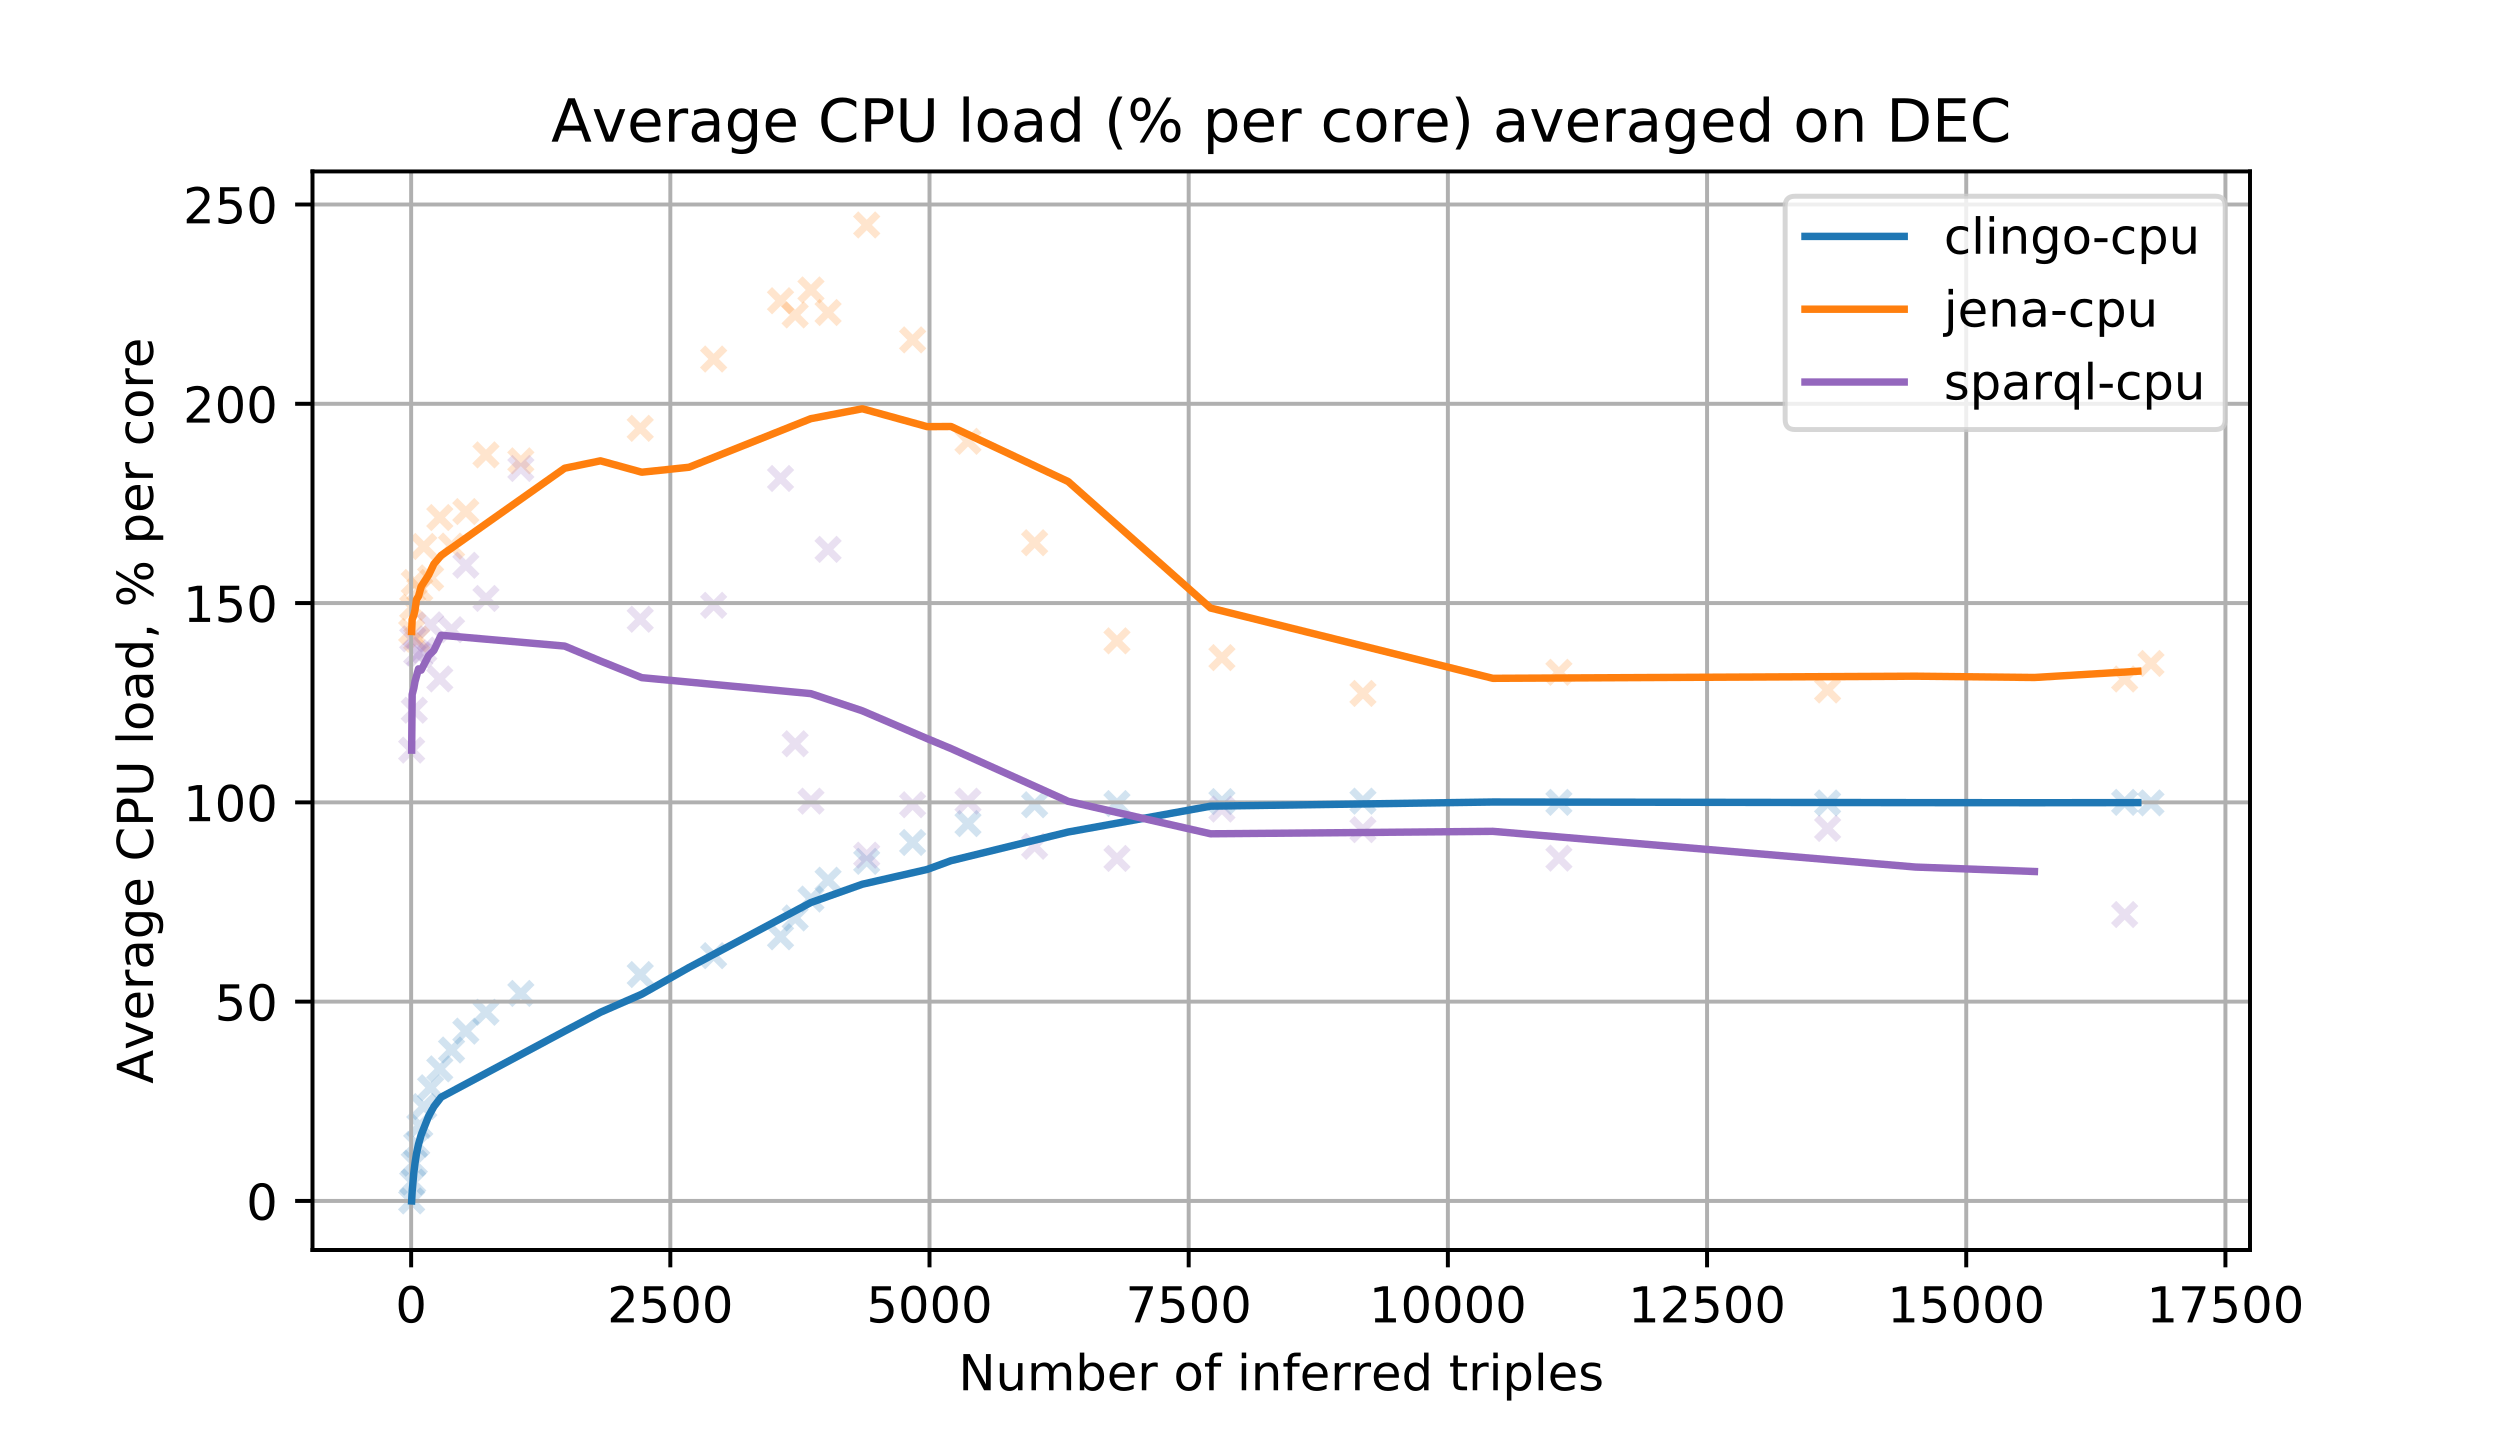 <?xml version="1.0" encoding="utf-8" standalone="no"?>
<!DOCTYPE svg PUBLIC "-//W3C//DTD SVG 1.1//EN"
  "http://www.w3.org/Graphics/SVG/1.1/DTD/svg11.dtd">
<!-- Created with matplotlib (https://matplotlib.org/) -->
<svg height="288pt" version="1.1" viewBox="0 0 504 288" width="504pt" xmlns="http://www.w3.org/2000/svg" xmlns:xlink="http://www.w3.org/1999/xlink">
 <defs>
  <style type="text/css">
*{stroke-linecap:butt;stroke-linejoin:round;}
  </style>
 </defs>
 <g id="figure_1">
  <g id="patch_1">
   <path d="M 0 288 
L 504 288 
L 504 0 
L 0 0 
z
" style="fill:#ffffff;"/>
  </g>
  <g id="axes_1">
   <g id="patch_2">
    <path d="M 63 252 
L 453.6 252 
L 453.6 34.56 
L 63 34.56 
z
" style="fill:#ffffff;"/>
   </g>
   <g id="PathCollection_1">
    <defs>
     <path d="M -2.236 2.236 
L 2.236 -2.236 
M -2.236 -2.236 
L 2.236 2.236 
" id="mfda80bbc48" style="stroke:#1f77b4;stroke-opacity:0.2;stroke-width:1.5;"/>
    </defs>
    <g clip-path="url(#pbd4903b1d3)">
     <use style="fill:#1f77b4;fill-opacity:0.2;stroke:#1f77b4;stroke-opacity:0.2;stroke-width:1.5;" x="82.99" xlink:href="#mfda80bbc48" y="242.108"/>
     <use style="fill:#1f77b4;fill-opacity:0.2;stroke:#1f77b4;stroke-opacity:0.2;stroke-width:1.5;" x="83.199" xlink:href="#mfda80bbc48" y="238.305"/>
     <use style="fill:#1f77b4;fill-opacity:0.2;stroke:#1f77b4;stroke-opacity:0.2;stroke-width:1.5;" x="83.521" xlink:href="#mfda80bbc48" y="234.501"/>
     <use style="fill:#1f77b4;fill-opacity:0.2;stroke:#1f77b4;stroke-opacity:0.2;stroke-width:1.5;" x="84.003" xlink:href="#mfda80bbc48" y="230.698"/>
     <use style="fill:#1f77b4;fill-opacity:0.2;stroke:#1f77b4;stroke-opacity:0.2;stroke-width:1.5;" x="84.621" xlink:href="#mfda80bbc48" y="226.895"/>
     <use style="fill:#1f77b4;fill-opacity:0.2;stroke:#1f77b4;stroke-opacity:0.2;stroke-width:1.5;" x="85.436" xlink:href="#mfda80bbc48" y="223.091"/>
     <use style="fill:#1f77b4;fill-opacity:0.2;stroke:#1f77b4;stroke-opacity:0.2;stroke-width:1.5;" x="86.81" xlink:href="#mfda80bbc48" y="219.288"/>
     <use style="fill:#1f77b4;fill-opacity:0.2;stroke:#1f77b4;stroke-opacity:0.2;stroke-width:1.5;" x="88.661" xlink:href="#mfda80bbc48" y="215.485"/>
     <use style="fill:#1f77b4;fill-opacity:0.2;stroke:#1f77b4;stroke-opacity:0.2;stroke-width:1.5;" x="91.031" xlink:href="#mfda80bbc48" y="211.681"/>
     <use style="fill:#1f77b4;fill-opacity:0.2;stroke:#1f77b4;stroke-opacity:0.2;stroke-width:1.5;" x="93.911" xlink:href="#mfda80bbc48" y="207.878"/>
     <use style="fill:#1f77b4;fill-opacity:0.2;stroke:#1f77b4;stroke-opacity:0.2;stroke-width:1.5;" x="97.967" xlink:href="#mfda80bbc48" y="204.074"/>
     <use style="fill:#1f77b4;fill-opacity:0.2;stroke:#1f77b4;stroke-opacity:0.2;stroke-width:1.5;" x="105" xlink:href="#mfda80bbc48" y="200.271"/>
     <use style="fill:#1f77b4;fill-opacity:0.2;stroke:#1f77b4;stroke-opacity:0.2;stroke-width:1.5;" x="129.07" xlink:href="#mfda80bbc48" y="196.468"/>
     <use style="fill:#1f77b4;fill-opacity:0.2;stroke:#1f77b4;stroke-opacity:0.2;stroke-width:1.5;" x="143.869" xlink:href="#mfda80bbc48" y="192.664"/>
     <use style="fill:#1f77b4;fill-opacity:0.2;stroke:#1f77b4;stroke-opacity:0.2;stroke-width:1.5;" x="157.352" xlink:href="#mfda80bbc48" y="188.861"/>
     <use style="fill:#1f77b4;fill-opacity:0.2;stroke:#1f77b4;stroke-opacity:0.2;stroke-width:1.5;" x="160.305" xlink:href="#mfda80bbc48" y="185.058"/>
     <use style="fill:#1f77b4;fill-opacity:0.2;stroke:#1f77b4;stroke-opacity:0.2;stroke-width:1.5;" x="163.49" xlink:href="#mfda80bbc48" y="181.254"/>
     <use style="fill:#1f77b4;fill-opacity:0.2;stroke:#1f77b4;stroke-opacity:0.2;stroke-width:1.5;" x="166.94" xlink:href="#mfda80bbc48" y="177.451"/>
     <use style="fill:#1f77b4;fill-opacity:0.2;stroke:#1f77b4;stroke-opacity:0.2;stroke-width:1.5;" x="174.725" xlink:href="#mfda80bbc48" y="173.648"/>
     <use style="fill:#1f77b4;fill-opacity:0.2;stroke:#1f77b4;stroke-opacity:0.2;stroke-width:1.5;" x="183.981" xlink:href="#mfda80bbc48" y="169.844"/>
     <use style="fill:#1f77b4;fill-opacity:0.2;stroke:#1f77b4;stroke-opacity:0.2;stroke-width:1.5;" x="195.144" xlink:href="#mfda80bbc48" y="166.041"/>
     <use style="fill:#1f77b4;fill-opacity:0.2;stroke:#1f77b4;stroke-opacity:0.2;stroke-width:1.5;" x="208.58" xlink:href="#mfda80bbc48" y="162.237"/>
     <use style="fill:#1f77b4;fill-opacity:0.2;stroke:#1f77b4;stroke-opacity:0.2;stroke-width:1.5;" x="225.178" xlink:href="#mfda80bbc48" y="161.996"/>
     <use style="fill:#1f77b4;fill-opacity:0.2;stroke:#1f77b4;stroke-opacity:0.2;stroke-width:1.5;" x="246.337" xlink:href="#mfda80bbc48" y="161.595"/>
     <use style="fill:#1f77b4;fill-opacity:0.2;stroke:#1f77b4;stroke-opacity:0.2;stroke-width:1.5;" x="274.768" xlink:href="#mfda80bbc48" y="161.514"/>
     <use style="fill:#1f77b4;fill-opacity:0.2;stroke:#1f77b4;stroke-opacity:0.2;stroke-width:1.5;" x="314.275" xlink:href="#mfda80bbc48" y="161.755"/>
     <use style="fill:#1f77b4;fill-opacity:0.2;stroke:#1f77b4;stroke-opacity:0.2;stroke-width:1.5;" x="368.445" xlink:href="#mfda80bbc48" y="161.876"/>
     <use style="fill:#1f77b4;fill-opacity:0.2;stroke:#1f77b4;stroke-opacity:0.2;stroke-width:1.5;" x="428.329" xlink:href="#mfda80bbc48" y="161.755"/>
     <use style="fill:#1f77b4;fill-opacity:0.2;stroke:#1f77b4;stroke-opacity:0.2;stroke-width:1.5;" x="433.637" xlink:href="#mfda80bbc48" y="161.859"/>
    </g>
   </g>
   <g id="PathCollection_2">
    <defs>
     <path d="M -2.236 2.236 
L 2.236 -2.236 
M -2.236 -2.236 
L 2.236 2.236 
" id="m99b3812278" style="stroke:#ff7f0e;stroke-opacity:0.2;stroke-width:1.5;"/>
    </defs>
    <g clip-path="url(#pbd4903b1d3)">
     <use style="fill:#ff7f0e;fill-opacity:0.2;stroke:#ff7f0e;stroke-opacity:0.2;stroke-width:1.5;" x="82.99" xlink:href="#m99b3812278" y="127.307"/>
     <use style="fill:#ff7f0e;fill-opacity:0.2;stroke:#ff7f0e;stroke-opacity:0.2;stroke-width:1.5;" x="83.199" xlink:href="#m99b3812278" y="122.446"/>
     <use style="fill:#ff7f0e;fill-opacity:0.2;stroke:#ff7f0e;stroke-opacity:0.2;stroke-width:1.5;" x="83.521" xlink:href="#m99b3812278" y="117.435"/>
     <use style="fill:#ff7f0e;fill-opacity:0.2;stroke:#ff7f0e;stroke-opacity:0.2;stroke-width:1.5;" x="84.003" xlink:href="#m99b3812278" y="128.859"/>
     <use style="fill:#ff7f0e;fill-opacity:0.2;stroke:#ff7f0e;stroke-opacity:0.2;stroke-width:1.5;" x="84.621" xlink:href="#m99b3812278" y="118.863"/>
     <use style="fill:#ff7f0e;fill-opacity:0.2;stroke:#ff7f0e;stroke-opacity:0.2;stroke-width:1.5;" x="85.436" xlink:href="#m99b3812278" y="110.169"/>
     <use style="fill:#ff7f0e;fill-opacity:0.2;stroke:#ff7f0e;stroke-opacity:0.2;stroke-width:1.5;" x="86.81" xlink:href="#m99b3812278" y="116.507"/>
     <use style="fill:#ff7f0e;fill-opacity:0.2;stroke:#ff7f0e;stroke-opacity:0.2;stroke-width:1.5;" x="88.661" xlink:href="#m99b3812278" y="104.336"/>
     <use style="fill:#ff7f0e;fill-opacity:0.2;stroke:#ff7f0e;stroke-opacity:0.2;stroke-width:1.5;" x="91.031" xlink:href="#m99b3812278" y="110.097"/>
     <use style="fill:#ff7f0e;fill-opacity:0.2;stroke:#ff7f0e;stroke-opacity:0.2;stroke-width:1.5;" x="93.911" xlink:href="#m99b3812278" y="103.131"/>
     <use style="fill:#ff7f0e;fill-opacity:0.2;stroke:#ff7f0e;stroke-opacity:0.2;stroke-width:1.5;" x="97.967" xlink:href="#m99b3812278" y="91.705"/>
     <use style="fill:#ff7f0e;fill-opacity:0.2;stroke:#ff7f0e;stroke-opacity:0.2;stroke-width:1.5;" x="105" xlink:href="#m99b3812278" y="92.907"/>
     <use style="fill:#ff7f0e;fill-opacity:0.2;stroke:#ff7f0e;stroke-opacity:0.2;stroke-width:1.5;" x="129.07" xlink:href="#m99b3812278" y="86.354"/>
     <use style="fill:#ff7f0e;fill-opacity:0.2;stroke:#ff7f0e;stroke-opacity:0.2;stroke-width:1.5;" x="143.869" xlink:href="#m99b3812278" y="72.382"/>
     <use style="fill:#ff7f0e;fill-opacity:0.2;stroke:#ff7f0e;stroke-opacity:0.2;stroke-width:1.5;" x="157.352" xlink:href="#m99b3812278" y="60.627"/>
     <use style="fill:#ff7f0e;fill-opacity:0.2;stroke:#ff7f0e;stroke-opacity:0.2;stroke-width:1.5;" x="160.305" xlink:href="#m99b3812278" y="63.49"/>
     <use style="fill:#ff7f0e;fill-opacity:0.2;stroke:#ff7f0e;stroke-opacity:0.2;stroke-width:1.5;" x="163.49" xlink:href="#m99b3812278" y="58.454"/>
     <use style="fill:#ff7f0e;fill-opacity:0.2;stroke:#ff7f0e;stroke-opacity:0.2;stroke-width:1.5;" x="166.94" xlink:href="#m99b3812278" y="63.004"/>
     <use style="fill:#ff7f0e;fill-opacity:0.2;stroke:#ff7f0e;stroke-opacity:0.2;stroke-width:1.5;" x="174.725" xlink:href="#m99b3812278" y="45.355"/>
     <use style="fill:#ff7f0e;fill-opacity:0.2;stroke:#ff7f0e;stroke-opacity:0.2;stroke-width:1.5;" x="183.981" xlink:href="#m99b3812278" y="68.521"/>
     <use style="fill:#ff7f0e;fill-opacity:0.2;stroke:#ff7f0e;stroke-opacity:0.2;stroke-width:1.5;" x="195.144" xlink:href="#m99b3812278" y="88.969"/>
     <use style="fill:#ff7f0e;fill-opacity:0.2;stroke:#ff7f0e;stroke-opacity:0.2;stroke-width:1.5;" x="208.58" xlink:href="#m99b3812278" y="109.418"/>
     <use style="fill:#ff7f0e;fill-opacity:0.2;stroke:#ff7f0e;stroke-opacity:0.2;stroke-width:1.5;" x="225.178" xlink:href="#m99b3812278" y="129.193"/>
     <use style="fill:#ff7f0e;fill-opacity:0.2;stroke:#ff7f0e;stroke-opacity:0.2;stroke-width:1.5;" x="246.337" xlink:href="#m99b3812278" y="132.577"/>
     <use style="fill:#ff7f0e;fill-opacity:0.2;stroke:#ff7f0e;stroke-opacity:0.2;stroke-width:1.5;" x="274.768" xlink:href="#m99b3812278" y="139.797"/>
     <use style="fill:#ff7f0e;fill-opacity:0.2;stroke:#ff7f0e;stroke-opacity:0.2;stroke-width:1.5;" x="314.275" xlink:href="#m99b3812278" y="135.534"/>
     <use style="fill:#ff7f0e;fill-opacity:0.2;stroke:#ff7f0e;stroke-opacity:0.2;stroke-width:1.5;" x="368.445" xlink:href="#m99b3812278" y="139.101"/>
     <use style="fill:#ff7f0e;fill-opacity:0.2;stroke:#ff7f0e;stroke-opacity:0.2;stroke-width:1.5;" x="428.329" xlink:href="#m99b3812278" y="136.892"/>
     <use style="fill:#ff7f0e;fill-opacity:0.2;stroke:#ff7f0e;stroke-opacity:0.2;stroke-width:1.5;" x="433.637" xlink:href="#m99b3812278" y="133.752"/>
    </g>
   </g>
   <g id="PathCollection_3">
    <defs>
     <path d="M -2.236 2.236 
L 2.236 -2.236 
M -2.236 -2.236 
L 2.236 2.236 
" id="m39053635da" style="stroke:#9467bd;stroke-opacity:0.2;stroke-width:1.5;"/>
    </defs>
    <g clip-path="url(#pbd4903b1d3)">
     <use style="fill:#9467bd;fill-opacity:0.2;stroke:#9467bd;stroke-opacity:0.2;stroke-width:1.5;" x="82.99" xlink:href="#m39053635da" y="151.224"/>
     <use style="fill:#9467bd;fill-opacity:0.2;stroke:#9467bd;stroke-opacity:0.2;stroke-width:1.5;" x="83.199" xlink:href="#m39053635da" y="128.794"/>
     <use style="fill:#9467bd;fill-opacity:0.2;stroke:#9467bd;stroke-opacity:0.2;stroke-width:1.5;" x="83.521" xlink:href="#m39053635da" y="143.178"/>
     <use style="fill:#9467bd;fill-opacity:0.2;stroke:#9467bd;stroke-opacity:0.2;stroke-width:1.5;" x="84.003" xlink:href="#m39053635da" y="131.652"/>
     <use style="fill:#9467bd;fill-opacity:0.2;stroke:#9467bd;stroke-opacity:0.2;stroke-width:1.5;" x="84.621" xlink:href="#m39053635da" y="132.047"/>
     <use style="fill:#9467bd;fill-opacity:0.2;stroke:#9467bd;stroke-opacity:0.2;stroke-width:1.5;" x="85.436" xlink:href="#m39053635da" y="131.067"/>
     <use style="fill:#9467bd;fill-opacity:0.2;stroke:#9467bd;stroke-opacity:0.2;stroke-width:1.5;" x="86.81" xlink:href="#m39053635da" y="125.965"/>
     <use style="fill:#9467bd;fill-opacity:0.2;stroke:#9467bd;stroke-opacity:0.2;stroke-width:1.5;" x="88.661" xlink:href="#m39053635da" y="136.871"/>
     <use style="fill:#9467bd;fill-opacity:0.2;stroke:#9467bd;stroke-opacity:0.2;stroke-width:1.5;" x="91.031" xlink:href="#m39053635da" y="126.946"/>
     <use style="fill:#9467bd;fill-opacity:0.2;stroke:#9467bd;stroke-opacity:0.2;stroke-width:1.5;" x="93.911" xlink:href="#m39053635da" y="113.962"/>
     <use style="fill:#9467bd;fill-opacity:0.2;stroke:#9467bd;stroke-opacity:0.2;stroke-width:1.5;" x="97.967" xlink:href="#m39053635da" y="120.645"/>
     <use style="fill:#9467bd;fill-opacity:0.2;stroke:#9467bd;stroke-opacity:0.2;stroke-width:1.5;" x="105" xlink:href="#m39053635da" y="94.446"/>
     <use style="fill:#9467bd;fill-opacity:0.2;stroke:#9467bd;stroke-opacity:0.2;stroke-width:1.5;" x="129.07" xlink:href="#m39053635da" y="124.843"/>
     <use style="fill:#9467bd;fill-opacity:0.2;stroke:#9467bd;stroke-opacity:0.2;stroke-width:1.5;" x="143.869" xlink:href="#m39053635da" y="122.031"/>
     <use style="fill:#9467bd;fill-opacity:0.2;stroke:#9467bd;stroke-opacity:0.2;stroke-width:1.5;" x="157.352" xlink:href="#m39053635da" y="96.464"/>
     <use style="fill:#9467bd;fill-opacity:0.2;stroke:#9467bd;stroke-opacity:0.2;stroke-width:1.5;" x="160.305" xlink:href="#m39053635da" y="149.943"/>
     <use style="fill:#9467bd;fill-opacity:0.2;stroke:#9467bd;stroke-opacity:0.2;stroke-width:1.5;" x="163.49" xlink:href="#m39053635da" y="161.514"/>
     <use style="fill:#9467bd;fill-opacity:0.2;stroke:#9467bd;stroke-opacity:0.2;stroke-width:1.5;" x="166.94" xlink:href="#m39053635da" y="110.751"/>
     <use style="fill:#9467bd;fill-opacity:0.2;stroke:#9467bd;stroke-opacity:0.2;stroke-width:1.5;" x="174.725" xlink:href="#m39053635da" y="172.4"/>
     <use style="fill:#9467bd;fill-opacity:0.2;stroke:#9467bd;stroke-opacity:0.2;stroke-width:1.5;" x="183.981" xlink:href="#m39053635da" y="162.237"/>
     <use style="fill:#9467bd;fill-opacity:0.2;stroke:#9467bd;stroke-opacity:0.2;stroke-width:1.5;" x="195.144" xlink:href="#m39053635da" y="161.514"/>
     <use style="fill:#9467bd;fill-opacity:0.2;stroke:#9467bd;stroke-opacity:0.2;stroke-width:1.5;" x="208.58" xlink:href="#m39053635da" y="170.607"/>
     <use style="fill:#9467bd;fill-opacity:0.2;stroke:#9467bd;stroke-opacity:0.2;stroke-width:1.5;" x="225.178" xlink:href="#m39053635da" y="173.058"/>
     <use style="fill:#9467bd;fill-opacity:0.2;stroke:#9467bd;stroke-opacity:0.2;stroke-width:1.5;" x="246.337" xlink:href="#m39053635da" y="163.114"/>
     <use style="fill:#9467bd;fill-opacity:0.2;stroke:#9467bd;stroke-opacity:0.2;stroke-width:1.5;" x="274.768" xlink:href="#m39053635da" y="167.259"/>
     <use style="fill:#9467bd;fill-opacity:0.2;stroke:#9467bd;stroke-opacity:0.2;stroke-width:1.5;" x="314.275" xlink:href="#m39053635da" y="173.005"/>
     <use style="fill:#9467bd;fill-opacity:0.2;stroke:#9467bd;stroke-opacity:0.2;stroke-width:1.5;" x="368.445" xlink:href="#m39053635da" y="167.018"/>
     <use style="fill:#9467bd;fill-opacity:0.2;stroke:#9467bd;stroke-opacity:0.2;stroke-width:1.5;" x="428.329" xlink:href="#m39053635da" y="184.373"/>
    </g>
   </g>
   <g id="matplotlib.axis_1">
    <g id="xtick_1">
     <g id="line2d_1">
      <path clip-path="url(#pbd4903b1d3)" d="M 82.886 252 
L 82.886 34.56 
" style="fill:none;stroke:#b0b0b0;stroke-linecap:square;stroke-width:0.8;"/>
     </g>
     <g id="line2d_2">
      <defs>
       <path d="M 0 0 
L 0 3.5 
" id="m5f58b6f898" style="stroke:#000000;stroke-width:0.8;"/>
      </defs>
      <g>
       <use style="stroke:#000000;stroke-width:0.8;" x="82.886" xlink:href="#m5f58b6f898" y="252"/>
      </g>
     </g>
     <g id="text_1">
      <!-- 0 -->
      <defs>
       <path d="M 31.781 66.406 
Q 24.172 66.406 20.328 58.906 
Q 16.5 51.422 16.5 36.375 
Q 16.5 21.391 20.328 13.891 
Q 24.172 6.391 31.781 6.391 
Q 39.453 6.391 43.281 13.891 
Q 47.125 21.391 47.125 36.375 
Q 47.125 51.422 43.281 58.906 
Q 39.453 66.406 31.781 66.406 
z
M 31.781 74.219 
Q 44.047 74.219 50.516 64.516 
Q 56.984 54.828 56.984 36.375 
Q 56.984 17.969 50.516 8.266 
Q 44.047 -1.422 31.781 -1.422 
Q 19.531 -1.422 13.062 8.266 
Q 6.594 17.969 6.594 36.375 
Q 6.594 54.828 13.062 64.516 
Q 19.531 74.219 31.781 74.219 
z
" id="DejaVuSans-48"/>
      </defs>
      <g transform="translate(79.705 266.598)scale(0.1 -0.1)">
       <use xlink:href="#DejaVuSans-48"/>
      </g>
     </g>
    </g>
    <g id="xtick_2">
     <g id="line2d_3">
      <path clip-path="url(#pbd4903b1d3)" d="M 135.137 252 
L 135.137 34.56 
" style="fill:none;stroke:#b0b0b0;stroke-linecap:square;stroke-width:0.8;"/>
     </g>
     <g id="line2d_4">
      <g>
       <use style="stroke:#000000;stroke-width:0.8;" x="135.137" xlink:href="#m5f58b6f898" y="252"/>
      </g>
     </g>
     <g id="text_2">
      <!-- 2500 -->
      <defs>
       <path d="M 19.188 8.297 
L 53.609 8.297 
L 53.609 0 
L 7.328 0 
L 7.328 8.297 
Q 12.938 14.109 22.625 23.891 
Q 32.328 33.688 34.812 36.531 
Q 39.547 41.844 41.422 45.531 
Q 43.312 49.219 43.312 52.781 
Q 43.312 58.594 39.234 62.25 
Q 35.156 65.922 28.609 65.922 
Q 23.969 65.922 18.812 64.312 
Q 13.672 62.703 7.812 59.422 
L 7.812 69.391 
Q 13.766 71.781 18.938 73 
Q 24.125 74.219 28.422 74.219 
Q 39.75 74.219 46.484 68.547 
Q 53.219 62.891 53.219 53.422 
Q 53.219 48.922 51.531 44.891 
Q 49.859 40.875 45.406 35.406 
Q 44.188 33.984 37.641 27.219 
Q 31.109 20.453 19.188 8.297 
z
" id="DejaVuSans-50"/>
       <path d="M 10.797 72.906 
L 49.516 72.906 
L 49.516 64.594 
L 19.828 64.594 
L 19.828 46.734 
Q 21.969 47.469 24.109 47.828 
Q 26.266 48.188 28.422 48.188 
Q 40.625 48.188 47.75 41.5 
Q 54.891 34.812 54.891 23.391 
Q 54.891 11.625 47.562 5.094 
Q 40.234 -1.422 26.906 -1.422 
Q 22.312 -1.422 17.547 -0.641 
Q 12.797 0.141 7.719 1.703 
L 7.719 11.625 
Q 12.109 9.234 16.797 8.062 
Q 21.484 6.891 26.703 6.891 
Q 35.156 6.891 40.078 11.328 
Q 45.016 15.766 45.016 23.391 
Q 45.016 31 40.078 35.438 
Q 35.156 39.891 26.703 39.891 
Q 22.75 39.891 18.812 39.016 
Q 14.891 38.141 10.797 36.281 
z
" id="DejaVuSans-53"/>
      </defs>
      <g transform="translate(122.412 266.598)scale(0.1 -0.1)">
       <use xlink:href="#DejaVuSans-50"/>
       <use x="63.623" xlink:href="#DejaVuSans-53"/>
       <use x="127.246" xlink:href="#DejaVuSans-48"/>
       <use x="190.869" xlink:href="#DejaVuSans-48"/>
      </g>
     </g>
    </g>
    <g id="xtick_3">
     <g id="line2d_5">
      <path clip-path="url(#pbd4903b1d3)" d="M 187.388 252 
L 187.388 34.56 
" style="fill:none;stroke:#b0b0b0;stroke-linecap:square;stroke-width:0.8;"/>
     </g>
     <g id="line2d_6">
      <g>
       <use style="stroke:#000000;stroke-width:0.8;" x="187.388" xlink:href="#m5f58b6f898" y="252"/>
      </g>
     </g>
     <g id="text_3">
      <!-- 5000 -->
      <g transform="translate(174.663 266.598)scale(0.1 -0.1)">
       <use xlink:href="#DejaVuSans-53"/>
       <use x="63.623" xlink:href="#DejaVuSans-48"/>
       <use x="127.246" xlink:href="#DejaVuSans-48"/>
       <use x="190.869" xlink:href="#DejaVuSans-48"/>
      </g>
     </g>
    </g>
    <g id="xtick_4">
     <g id="line2d_7">
      <path clip-path="url(#pbd4903b1d3)" d="M 239.639 252 
L 239.639 34.56 
" style="fill:none;stroke:#b0b0b0;stroke-linecap:square;stroke-width:0.8;"/>
     </g>
     <g id="line2d_8">
      <g>
       <use style="stroke:#000000;stroke-width:0.8;" x="239.639" xlink:href="#m5f58b6f898" y="252"/>
      </g>
     </g>
     <g id="text_4">
      <!-- 7500 -->
      <defs>
       <path d="M 8.203 72.906 
L 55.078 72.906 
L 55.078 68.703 
L 28.609 0 
L 18.312 0 
L 43.219 64.594 
L 8.203 64.594 
z
" id="DejaVuSans-55"/>
      </defs>
      <g transform="translate(226.914 266.598)scale(0.1 -0.1)">
       <use xlink:href="#DejaVuSans-55"/>
       <use x="63.623" xlink:href="#DejaVuSans-53"/>
       <use x="127.246" xlink:href="#DejaVuSans-48"/>
       <use x="190.869" xlink:href="#DejaVuSans-48"/>
      </g>
     </g>
    </g>
    <g id="xtick_5">
     <g id="line2d_9">
      <path clip-path="url(#pbd4903b1d3)" d="M 291.89 252 
L 291.89 34.56 
" style="fill:none;stroke:#b0b0b0;stroke-linecap:square;stroke-width:0.8;"/>
     </g>
     <g id="line2d_10">
      <g>
       <use style="stroke:#000000;stroke-width:0.8;" x="291.89" xlink:href="#m5f58b6f898" y="252"/>
      </g>
     </g>
     <g id="text_5">
      <!-- 10000 -->
      <defs>
       <path d="M 12.406 8.297 
L 28.516 8.297 
L 28.516 63.922 
L 10.984 60.406 
L 10.984 69.391 
L 28.422 72.906 
L 38.281 72.906 
L 38.281 8.297 
L 54.391 8.297 
L 54.391 0 
L 12.406 0 
z
" id="DejaVuSans-49"/>
      </defs>
      <g transform="translate(275.984 266.598)scale(0.1 -0.1)">
       <use xlink:href="#DejaVuSans-49"/>
       <use x="63.623" xlink:href="#DejaVuSans-48"/>
       <use x="127.246" xlink:href="#DejaVuSans-48"/>
       <use x="190.869" xlink:href="#DejaVuSans-48"/>
       <use x="254.492" xlink:href="#DejaVuSans-48"/>
      </g>
     </g>
    </g>
    <g id="xtick_6">
     <g id="line2d_11">
      <path clip-path="url(#pbd4903b1d3)" d="M 344.142 252 
L 344.142 34.56 
" style="fill:none;stroke:#b0b0b0;stroke-linecap:square;stroke-width:0.8;"/>
     </g>
     <g id="line2d_12">
      <g>
       <use style="stroke:#000000;stroke-width:0.8;" x="344.142" xlink:href="#m5f58b6f898" y="252"/>
      </g>
     </g>
     <g id="text_6">
      <!-- 12500 -->
      <g transform="translate(328.235 266.598)scale(0.1 -0.1)">
       <use xlink:href="#DejaVuSans-49"/>
       <use x="63.623" xlink:href="#DejaVuSans-50"/>
       <use x="127.246" xlink:href="#DejaVuSans-53"/>
       <use x="190.869" xlink:href="#DejaVuSans-48"/>
       <use x="254.492" xlink:href="#DejaVuSans-48"/>
      </g>
     </g>
    </g>
    <g id="xtick_7">
     <g id="line2d_13">
      <path clip-path="url(#pbd4903b1d3)" d="M 396.393 252 
L 396.393 34.56 
" style="fill:none;stroke:#b0b0b0;stroke-linecap:square;stroke-width:0.8;"/>
     </g>
     <g id="line2d_14">
      <g>
       <use style="stroke:#000000;stroke-width:0.8;" x="396.393" xlink:href="#m5f58b6f898" y="252"/>
      </g>
     </g>
     <g id="text_7">
      <!-- 15000 -->
      <g transform="translate(380.487 266.598)scale(0.1 -0.1)">
       <use xlink:href="#DejaVuSans-49"/>
       <use x="63.623" xlink:href="#DejaVuSans-53"/>
       <use x="127.246" xlink:href="#DejaVuSans-48"/>
       <use x="190.869" xlink:href="#DejaVuSans-48"/>
       <use x="254.492" xlink:href="#DejaVuSans-48"/>
      </g>
     </g>
    </g>
    <g id="xtick_8">
     <g id="line2d_15">
      <path clip-path="url(#pbd4903b1d3)" d="M 448.644 252 
L 448.644 34.56 
" style="fill:none;stroke:#b0b0b0;stroke-linecap:square;stroke-width:0.8;"/>
     </g>
     <g id="line2d_16">
      <g>
       <use style="stroke:#000000;stroke-width:0.8;" x="448.644" xlink:href="#m5f58b6f898" y="252"/>
      </g>
     </g>
     <g id="text_8">
      <!-- 17500 -->
      <g transform="translate(432.738 266.598)scale(0.1 -0.1)">
       <use xlink:href="#DejaVuSans-49"/>
       <use x="63.623" xlink:href="#DejaVuSans-55"/>
       <use x="127.246" xlink:href="#DejaVuSans-53"/>
       <use x="190.869" xlink:href="#DejaVuSans-48"/>
       <use x="254.492" xlink:href="#DejaVuSans-48"/>
      </g>
     </g>
    </g>
    <g id="text_9">
     <!-- Number of inferred triples -->
     <defs>
      <path d="M 9.812 72.906 
L 23.094 72.906 
L 55.422 11.922 
L 55.422 72.906 
L 64.984 72.906 
L 64.984 0 
L 51.703 0 
L 19.391 60.984 
L 19.391 0 
L 9.812 0 
z
" id="DejaVuSans-78"/>
      <path d="M 8.5 21.578 
L 8.5 54.688 
L 17.484 54.688 
L 17.484 21.922 
Q 17.484 14.156 20.5 10.266 
Q 23.531 6.391 29.594 6.391 
Q 36.859 6.391 41.078 11.031 
Q 45.312 15.672 45.312 23.688 
L 45.312 54.688 
L 54.297 54.688 
L 54.297 0 
L 45.312 0 
L 45.312 8.406 
Q 42.047 3.422 37.719 1 
Q 33.406 -1.422 27.688 -1.422 
Q 18.266 -1.422 13.375 4.438 
Q 8.5 10.297 8.5 21.578 
z
M 31.109 56 
z
" id="DejaVuSans-117"/>
      <path d="M 52 44.188 
Q 55.375 50.25 60.062 53.125 
Q 64.75 56 71.094 56 
Q 79.641 56 84.281 50.016 
Q 88.922 44.047 88.922 33.016 
L 88.922 0 
L 79.891 0 
L 79.891 32.719 
Q 79.891 40.578 77.094 44.375 
Q 74.312 48.188 68.609 48.188 
Q 61.625 48.188 57.562 43.547 
Q 53.516 38.922 53.516 30.906 
L 53.516 0 
L 44.484 0 
L 44.484 32.719 
Q 44.484 40.625 41.703 44.406 
Q 38.922 48.188 33.109 48.188 
Q 26.219 48.188 22.156 43.531 
Q 18.109 38.875 18.109 30.906 
L 18.109 0 
L 9.078 0 
L 9.078 54.688 
L 18.109 54.688 
L 18.109 46.188 
Q 21.188 51.219 25.484 53.609 
Q 29.781 56 35.688 56 
Q 41.656 56 45.828 52.969 
Q 50 49.953 52 44.188 
z
" id="DejaVuSans-109"/>
      <path d="M 48.688 27.297 
Q 48.688 37.203 44.609 42.844 
Q 40.531 48.484 33.406 48.484 
Q 26.266 48.484 22.188 42.844 
Q 18.109 37.203 18.109 27.297 
Q 18.109 17.391 22.188 11.75 
Q 26.266 6.109 33.406 6.109 
Q 40.531 6.109 44.609 11.75 
Q 48.688 17.391 48.688 27.297 
z
M 18.109 46.391 
Q 20.953 51.266 25.266 53.625 
Q 29.594 56 35.594 56 
Q 45.562 56 51.781 48.094 
Q 58.016 40.188 58.016 27.297 
Q 58.016 14.406 51.781 6.484 
Q 45.562 -1.422 35.594 -1.422 
Q 29.594 -1.422 25.266 0.953 
Q 20.953 3.328 18.109 8.203 
L 18.109 0 
L 9.078 0 
L 9.078 75.984 
L 18.109 75.984 
z
" id="DejaVuSans-98"/>
      <path d="M 56.203 29.594 
L 56.203 25.203 
L 14.891 25.203 
Q 15.484 15.922 20.484 11.062 
Q 25.484 6.203 34.422 6.203 
Q 39.594 6.203 44.453 7.469 
Q 49.312 8.734 54.109 11.281 
L 54.109 2.781 
Q 49.266 0.734 44.188 -0.344 
Q 39.109 -1.422 33.891 -1.422 
Q 20.797 -1.422 13.156 6.188 
Q 5.516 13.812 5.516 26.812 
Q 5.516 40.234 12.766 48.109 
Q 20.016 56 32.328 56 
Q 43.359 56 49.781 48.891 
Q 56.203 41.797 56.203 29.594 
z
M 47.219 32.234 
Q 47.125 39.594 43.094 43.984 
Q 39.062 48.391 32.422 48.391 
Q 24.906 48.391 20.391 44.141 
Q 15.875 39.891 15.188 32.172 
z
" id="DejaVuSans-101"/>
      <path d="M 41.109 46.297 
Q 39.594 47.172 37.812 47.578 
Q 36.031 48 33.891 48 
Q 26.266 48 22.188 43.047 
Q 18.109 38.094 18.109 28.812 
L 18.109 0 
L 9.078 0 
L 9.078 54.688 
L 18.109 54.688 
L 18.109 46.188 
Q 20.953 51.172 25.484 53.578 
Q 30.031 56 36.531 56 
Q 37.453 56 38.578 55.875 
Q 39.703 55.766 41.062 55.516 
z
" id="DejaVuSans-114"/>
      <path id="DejaVuSans-32"/>
      <path d="M 30.609 48.391 
Q 23.391 48.391 19.188 42.75 
Q 14.984 37.109 14.984 27.297 
Q 14.984 17.484 19.156 11.844 
Q 23.344 6.203 30.609 6.203 
Q 37.797 6.203 41.984 11.859 
Q 46.188 17.531 46.188 27.297 
Q 46.188 37.016 41.984 42.703 
Q 37.797 48.391 30.609 48.391 
z
M 30.609 56 
Q 42.328 56 49.016 48.375 
Q 55.719 40.766 55.719 27.297 
Q 55.719 13.875 49.016 6.219 
Q 42.328 -1.422 30.609 -1.422 
Q 18.844 -1.422 12.172 6.219 
Q 5.516 13.875 5.516 27.297 
Q 5.516 40.766 12.172 48.375 
Q 18.844 56 30.609 56 
z
" id="DejaVuSans-111"/>
      <path d="M 37.109 75.984 
L 37.109 68.5 
L 28.516 68.5 
Q 23.688 68.5 21.797 66.547 
Q 19.922 64.594 19.922 59.516 
L 19.922 54.688 
L 34.719 54.688 
L 34.719 47.703 
L 19.922 47.703 
L 19.922 0 
L 10.891 0 
L 10.891 47.703 
L 2.297 47.703 
L 2.297 54.688 
L 10.891 54.688 
L 10.891 58.5 
Q 10.891 67.625 15.141 71.797 
Q 19.391 75.984 28.609 75.984 
z
" id="DejaVuSans-102"/>
      <path d="M 9.422 54.688 
L 18.406 54.688 
L 18.406 0 
L 9.422 0 
z
M 9.422 75.984 
L 18.406 75.984 
L 18.406 64.594 
L 9.422 64.594 
z
" id="DejaVuSans-105"/>
      <path d="M 54.891 33.016 
L 54.891 0 
L 45.906 0 
L 45.906 32.719 
Q 45.906 40.484 42.875 44.328 
Q 39.844 48.188 33.797 48.188 
Q 26.516 48.188 22.312 43.547 
Q 18.109 38.922 18.109 30.906 
L 18.109 0 
L 9.078 0 
L 9.078 54.688 
L 18.109 54.688 
L 18.109 46.188 
Q 21.344 51.125 25.703 53.562 
Q 30.078 56 35.797 56 
Q 45.219 56 50.047 50.172 
Q 54.891 44.344 54.891 33.016 
z
" id="DejaVuSans-110"/>
      <path d="M 45.406 46.391 
L 45.406 75.984 
L 54.391 75.984 
L 54.391 0 
L 45.406 0 
L 45.406 8.203 
Q 42.578 3.328 38.25 0.953 
Q 33.938 -1.422 27.875 -1.422 
Q 17.969 -1.422 11.734 6.484 
Q 5.516 14.406 5.516 27.297 
Q 5.516 40.188 11.734 48.094 
Q 17.969 56 27.875 56 
Q 33.938 56 38.25 53.625 
Q 42.578 51.266 45.406 46.391 
z
M 14.797 27.297 
Q 14.797 17.391 18.875 11.75 
Q 22.953 6.109 30.078 6.109 
Q 37.203 6.109 41.297 11.75 
Q 45.406 17.391 45.406 27.297 
Q 45.406 37.203 41.297 42.844 
Q 37.203 48.484 30.078 48.484 
Q 22.953 48.484 18.875 42.844 
Q 14.797 37.203 14.797 27.297 
z
" id="DejaVuSans-100"/>
      <path d="M 18.312 70.219 
L 18.312 54.688 
L 36.812 54.688 
L 36.812 47.703 
L 18.312 47.703 
L 18.312 18.016 
Q 18.312 11.328 20.141 9.422 
Q 21.969 7.516 27.594 7.516 
L 36.812 7.516 
L 36.812 0 
L 27.594 0 
Q 17.188 0 13.234 3.875 
Q 9.281 7.766 9.281 18.016 
L 9.281 47.703 
L 2.688 47.703 
L 2.688 54.688 
L 9.281 54.688 
L 9.281 70.219 
z
" id="DejaVuSans-116"/>
      <path d="M 18.109 8.203 
L 18.109 -20.797 
L 9.078 -20.797 
L 9.078 54.688 
L 18.109 54.688 
L 18.109 46.391 
Q 20.953 51.266 25.266 53.625 
Q 29.594 56 35.594 56 
Q 45.562 56 51.781 48.094 
Q 58.016 40.188 58.016 27.297 
Q 58.016 14.406 51.781 6.484 
Q 45.562 -1.422 35.594 -1.422 
Q 29.594 -1.422 25.266 0.953 
Q 20.953 3.328 18.109 8.203 
z
M 48.688 27.297 
Q 48.688 37.203 44.609 42.844 
Q 40.531 48.484 33.406 48.484 
Q 26.266 48.484 22.188 42.844 
Q 18.109 37.203 18.109 27.297 
Q 18.109 17.391 22.188 11.75 
Q 26.266 6.109 33.406 6.109 
Q 40.531 6.109 44.609 11.75 
Q 48.688 17.391 48.688 27.297 
z
" id="DejaVuSans-112"/>
      <path d="M 9.422 75.984 
L 18.406 75.984 
L 18.406 0 
L 9.422 0 
z
" id="DejaVuSans-108"/>
      <path d="M 44.281 53.078 
L 44.281 44.578 
Q 40.484 46.531 36.375 47.5 
Q 32.281 48.484 27.875 48.484 
Q 21.188 48.484 17.844 46.438 
Q 14.5 44.391 14.5 40.281 
Q 14.5 37.156 16.891 35.375 
Q 19.281 33.594 26.516 31.984 
L 29.594 31.297 
Q 39.156 29.25 43.188 25.516 
Q 47.219 21.781 47.219 15.094 
Q 47.219 7.469 41.188 3.016 
Q 35.156 -1.422 24.609 -1.422 
Q 20.219 -1.422 15.453 -0.562 
Q 10.688 0.297 5.422 2 
L 5.422 11.281 
Q 10.406 8.688 15.234 7.391 
Q 20.062 6.109 24.812 6.109 
Q 31.156 6.109 34.562 8.281 
Q 37.984 10.453 37.984 14.406 
Q 37.984 18.062 35.516 20.016 
Q 33.062 21.969 24.703 23.781 
L 21.578 24.516 
Q 13.234 26.266 9.516 29.906 
Q 5.812 33.547 5.812 39.891 
Q 5.812 47.609 11.281 51.797 
Q 16.75 56 26.812 56 
Q 31.781 56 36.172 55.266 
Q 40.578 54.547 44.281 53.078 
z
" id="DejaVuSans-115"/>
     </defs>
     <g transform="translate(193.224 280.277)scale(0.1 -0.1)">
      <use xlink:href="#DejaVuSans-78"/>
      <use x="74.805" xlink:href="#DejaVuSans-117"/>
      <use x="138.184" xlink:href="#DejaVuSans-109"/>
      <use x="235.596" xlink:href="#DejaVuSans-98"/>
      <use x="299.072" xlink:href="#DejaVuSans-101"/>
      <use x="360.596" xlink:href="#DejaVuSans-114"/>
      <use x="401.709" xlink:href="#DejaVuSans-32"/>
      <use x="433.496" xlink:href="#DejaVuSans-111"/>
      <use x="494.678" xlink:href="#DejaVuSans-102"/>
      <use x="529.883" xlink:href="#DejaVuSans-32"/>
      <use x="561.67" xlink:href="#DejaVuSans-105"/>
      <use x="589.453" xlink:href="#DejaVuSans-110"/>
      <use x="652.832" xlink:href="#DejaVuSans-102"/>
      <use x="688.037" xlink:href="#DejaVuSans-101"/>
      <use x="749.561" xlink:href="#DejaVuSans-114"/>
      <use x="790.658" xlink:href="#DejaVuSans-114"/>
      <use x="831.74" xlink:href="#DejaVuSans-101"/>
      <use x="893.264" xlink:href="#DejaVuSans-100"/>
      <use x="956.74" xlink:href="#DejaVuSans-32"/>
      <use x="988.527" xlink:href="#DejaVuSans-116"/>
      <use x="1027.736" xlink:href="#DejaVuSans-114"/>
      <use x="1068.85" xlink:href="#DejaVuSans-105"/>
      <use x="1096.633" xlink:href="#DejaVuSans-112"/>
      <use x="1160.109" xlink:href="#DejaVuSans-108"/>
      <use x="1187.893" xlink:href="#DejaVuSans-101"/>
      <use x="1249.416" xlink:href="#DejaVuSans-115"/>
     </g>
    </g>
   </g>
   <g id="matplotlib.axis_2">
    <g id="ytick_1">
     <g id="line2d_17">
      <path clip-path="url(#pbd4903b1d3)" d="M 63 242.108 
L 453.6 242.108 
" style="fill:none;stroke:#b0b0b0;stroke-linecap:square;stroke-width:0.8;"/>
     </g>
     <g id="line2d_18">
      <defs>
       <path d="M 0 0 
L -3.5 0 
" id="m6cb9d43d8e" style="stroke:#000000;stroke-width:0.8;"/>
      </defs>
      <g>
       <use style="stroke:#000000;stroke-width:0.8;" x="63" xlink:href="#m6cb9d43d8e" y="242.108"/>
      </g>
     </g>
     <g id="text_10">
      <!-- 0 -->
      <g transform="translate(49.638 245.907)scale(0.1 -0.1)">
       <use xlink:href="#DejaVuSans-48"/>
      </g>
     </g>
    </g>
    <g id="ytick_2">
     <g id="line2d_19">
      <path clip-path="url(#pbd4903b1d3)" d="M 63 201.932 
L 453.6 201.932 
" style="fill:none;stroke:#b0b0b0;stroke-linecap:square;stroke-width:0.8;"/>
     </g>
     <g id="line2d_20">
      <g>
       <use style="stroke:#000000;stroke-width:0.8;" x="63" xlink:href="#m6cb9d43d8e" y="201.932"/>
      </g>
     </g>
     <g id="text_11">
      <!-- 50 -->
      <g transform="translate(43.275 205.731)scale(0.1 -0.1)">
       <use xlink:href="#DejaVuSans-53"/>
       <use x="63.623" xlink:href="#DejaVuSans-48"/>
      </g>
     </g>
    </g>
    <g id="ytick_3">
     <g id="line2d_21">
      <path clip-path="url(#pbd4903b1d3)" d="M 63 161.755 
L 453.6 161.755 
" style="fill:none;stroke:#b0b0b0;stroke-linecap:square;stroke-width:0.8;"/>
     </g>
     <g id="line2d_22">
      <g>
       <use style="stroke:#000000;stroke-width:0.8;" x="63" xlink:href="#m6cb9d43d8e" y="161.755"/>
      </g>
     </g>
     <g id="text_12">
      <!-- 100 -->
      <g transform="translate(36.913 165.555)scale(0.1 -0.1)">
       <use xlink:href="#DejaVuSans-49"/>
       <use x="63.623" xlink:href="#DejaVuSans-48"/>
       <use x="127.246" xlink:href="#DejaVuSans-48"/>
      </g>
     </g>
    </g>
    <g id="ytick_4">
     <g id="line2d_23">
      <path clip-path="url(#pbd4903b1d3)" d="M 63 121.579 
L 453.6 121.579 
" style="fill:none;stroke:#b0b0b0;stroke-linecap:square;stroke-width:0.8;"/>
     </g>
     <g id="line2d_24">
      <g>
       <use style="stroke:#000000;stroke-width:0.8;" x="63" xlink:href="#m6cb9d43d8e" y="121.579"/>
      </g>
     </g>
     <g id="text_13">
      <!-- 150 -->
      <g transform="translate(36.913 125.378)scale(0.1 -0.1)">
       <use xlink:href="#DejaVuSans-49"/>
       <use x="63.623" xlink:href="#DejaVuSans-53"/>
       <use x="127.246" xlink:href="#DejaVuSans-48"/>
      </g>
     </g>
    </g>
    <g id="ytick_5">
     <g id="line2d_25">
      <path clip-path="url(#pbd4903b1d3)" d="M 63 81.403 
L 453.6 81.403 
" style="fill:none;stroke:#b0b0b0;stroke-linecap:square;stroke-width:0.8;"/>
     </g>
     <g id="line2d_26">
      <g>
       <use style="stroke:#000000;stroke-width:0.8;" x="63" xlink:href="#m6cb9d43d8e" y="81.403"/>
      </g>
     </g>
     <g id="text_14">
      <!-- 200 -->
      <g transform="translate(36.913 85.202)scale(0.1 -0.1)">
       <use xlink:href="#DejaVuSans-50"/>
       <use x="63.623" xlink:href="#DejaVuSans-48"/>
       <use x="127.246" xlink:href="#DejaVuSans-48"/>
      </g>
     </g>
    </g>
    <g id="ytick_6">
     <g id="line2d_27">
      <path clip-path="url(#pbd4903b1d3)" d="M 63 41.226 
L 453.6 41.226 
" style="fill:none;stroke:#b0b0b0;stroke-linecap:square;stroke-width:0.8;"/>
     </g>
     <g id="line2d_28">
      <g>
       <use style="stroke:#000000;stroke-width:0.8;" x="63" xlink:href="#m6cb9d43d8e" y="41.226"/>
      </g>
     </g>
     <g id="text_15">
      <!-- 250 -->
      <g transform="translate(36.913 45.025)scale(0.1 -0.1)">
       <use xlink:href="#DejaVuSans-50"/>
       <use x="63.623" xlink:href="#DejaVuSans-53"/>
       <use x="127.246" xlink:href="#DejaVuSans-48"/>
      </g>
     </g>
    </g>
    <g id="text_16">
     <!-- Average CPU load, % per core -->
     <defs>
      <path d="M 34.188 63.188 
L 20.797 26.906 
L 47.609 26.906 
z
M 28.609 72.906 
L 39.797 72.906 
L 67.578 0 
L 57.328 0 
L 50.688 18.703 
L 17.828 18.703 
L 11.188 0 
L 0.781 0 
z
" id="DejaVuSans-65"/>
      <path d="M 2.984 54.688 
L 12.5 54.688 
L 29.594 8.797 
L 46.688 54.688 
L 56.203 54.688 
L 35.688 0 
L 23.484 0 
z
" id="DejaVuSans-118"/>
      <path d="M 34.281 27.484 
Q 23.391 27.484 19.188 25 
Q 14.984 22.516 14.984 16.5 
Q 14.984 11.719 18.141 8.906 
Q 21.297 6.109 26.703 6.109 
Q 34.188 6.109 38.703 11.406 
Q 43.219 16.703 43.219 25.484 
L 43.219 27.484 
z
M 52.203 31.203 
L 52.203 0 
L 43.219 0 
L 43.219 8.297 
Q 40.141 3.328 35.547 0.953 
Q 30.953 -1.422 24.312 -1.422 
Q 15.922 -1.422 10.953 3.297 
Q 6 8.016 6 15.922 
Q 6 25.141 12.172 29.828 
Q 18.359 34.516 30.609 34.516 
L 43.219 34.516 
L 43.219 35.406 
Q 43.219 41.609 39.141 45 
Q 35.062 48.391 27.688 48.391 
Q 23 48.391 18.547 47.266 
Q 14.109 46.141 10.016 43.891 
L 10.016 52.203 
Q 14.938 54.109 19.578 55.047 
Q 24.219 56 28.609 56 
Q 40.484 56 46.344 49.844 
Q 52.203 43.703 52.203 31.203 
z
" id="DejaVuSans-97"/>
      <path d="M 45.406 27.984 
Q 45.406 37.75 41.375 43.109 
Q 37.359 48.484 30.078 48.484 
Q 22.859 48.484 18.828 43.109 
Q 14.797 37.75 14.797 27.984 
Q 14.797 18.266 18.828 12.891 
Q 22.859 7.516 30.078 7.516 
Q 37.359 7.516 41.375 12.891 
Q 45.406 18.266 45.406 27.984 
z
M 54.391 6.781 
Q 54.391 -7.172 48.188 -13.984 
Q 42 -20.797 29.203 -20.797 
Q 24.469 -20.797 20.266 -20.094 
Q 16.062 -19.391 12.109 -17.922 
L 12.109 -9.188 
Q 16.062 -11.328 19.922 -12.344 
Q 23.781 -13.375 27.781 -13.375 
Q 36.625 -13.375 41.016 -8.766 
Q 45.406 -4.156 45.406 5.172 
L 45.406 9.625 
Q 42.625 4.781 38.281 2.391 
Q 33.938 0 27.875 0 
Q 17.828 0 11.672 7.656 
Q 5.516 15.328 5.516 27.984 
Q 5.516 40.672 11.672 48.328 
Q 17.828 56 27.875 56 
Q 33.938 56 38.281 53.609 
Q 42.625 51.219 45.406 46.391 
L 45.406 54.688 
L 54.391 54.688 
z
" id="DejaVuSans-103"/>
      <path d="M 64.406 67.281 
L 64.406 56.891 
Q 59.422 61.531 53.781 63.812 
Q 48.141 66.109 41.797 66.109 
Q 29.297 66.109 22.656 58.469 
Q 16.016 50.828 16.016 36.375 
Q 16.016 21.969 22.656 14.328 
Q 29.297 6.688 41.797 6.688 
Q 48.141 6.688 53.781 8.984 
Q 59.422 11.281 64.406 15.922 
L 64.406 5.609 
Q 59.234 2.094 53.438 0.328 
Q 47.656 -1.422 41.219 -1.422 
Q 24.656 -1.422 15.125 8.703 
Q 5.609 18.844 5.609 36.375 
Q 5.609 53.953 15.125 64.078 
Q 24.656 74.219 41.219 74.219 
Q 47.75 74.219 53.531 72.484 
Q 59.328 70.75 64.406 67.281 
z
" id="DejaVuSans-67"/>
      <path d="M 19.672 64.797 
L 19.672 37.406 
L 32.078 37.406 
Q 38.969 37.406 42.719 40.969 
Q 46.484 44.531 46.484 51.125 
Q 46.484 57.672 42.719 61.234 
Q 38.969 64.797 32.078 64.797 
z
M 9.812 72.906 
L 32.078 72.906 
Q 44.344 72.906 50.609 67.359 
Q 56.891 61.812 56.891 51.125 
Q 56.891 40.328 50.609 34.812 
Q 44.344 29.297 32.078 29.297 
L 19.672 29.297 
L 19.672 0 
L 9.812 0 
z
" id="DejaVuSans-80"/>
      <path d="M 8.688 72.906 
L 18.609 72.906 
L 18.609 28.609 
Q 18.609 16.891 22.844 11.734 
Q 27.094 6.594 36.625 6.594 
Q 46.094 6.594 50.344 11.734 
Q 54.594 16.891 54.594 28.609 
L 54.594 72.906 
L 64.5 72.906 
L 64.5 27.391 
Q 64.5 13.141 57.438 5.859 
Q 50.391 -1.422 36.625 -1.422 
Q 22.797 -1.422 15.734 5.859 
Q 8.688 13.141 8.688 27.391 
z
" id="DejaVuSans-85"/>
      <path d="M 11.719 12.406 
L 22.016 12.406 
L 22.016 4 
L 14.016 -11.625 
L 7.719 -11.625 
L 11.719 4 
z
" id="DejaVuSans-44"/>
      <path d="M 72.703 32.078 
Q 68.453 32.078 66.031 28.469 
Q 63.625 24.859 63.625 18.406 
Q 63.625 12.062 66.031 8.422 
Q 68.453 4.781 72.703 4.781 
Q 76.859 4.781 79.266 8.422 
Q 81.688 12.062 81.688 18.406 
Q 81.688 24.812 79.266 28.438 
Q 76.859 32.078 72.703 32.078 
z
M 72.703 38.281 
Q 80.422 38.281 84.953 32.906 
Q 89.5 27.547 89.5 18.406 
Q 89.5 9.281 84.938 3.922 
Q 80.375 -1.422 72.703 -1.422 
Q 64.891 -1.422 60.344 3.922 
Q 55.812 9.281 55.812 18.406 
Q 55.812 27.594 60.375 32.938 
Q 64.938 38.281 72.703 38.281 
z
M 22.312 68.016 
Q 18.109 68.016 15.688 64.375 
Q 13.281 60.75 13.281 54.391 
Q 13.281 47.953 15.672 44.328 
Q 18.062 40.719 22.312 40.719 
Q 26.562 40.719 28.969 44.328 
Q 31.391 47.953 31.391 54.391 
Q 31.391 60.688 28.953 64.344 
Q 26.516 68.016 22.312 68.016 
z
M 66.406 74.219 
L 74.219 74.219 
L 28.609 -1.422 
L 20.797 -1.422 
z
M 22.312 74.219 
Q 30.031 74.219 34.609 68.875 
Q 39.203 63.531 39.203 54.391 
Q 39.203 45.172 34.641 39.844 
Q 30.078 34.516 22.312 34.516 
Q 14.547 34.516 10.031 39.859 
Q 5.516 45.219 5.516 54.391 
Q 5.516 63.484 10.047 68.844 
Q 14.594 74.219 22.312 74.219 
z
" id="DejaVuSans-37"/>
      <path d="M 48.781 52.594 
L 48.781 44.188 
Q 44.969 46.297 41.141 47.344 
Q 37.312 48.391 33.406 48.391 
Q 24.656 48.391 19.812 42.844 
Q 14.984 37.312 14.984 27.297 
Q 14.984 17.281 19.812 11.734 
Q 24.656 6.203 33.406 6.203 
Q 37.312 6.203 41.141 7.25 
Q 44.969 8.297 48.781 10.406 
L 48.781 2.094 
Q 45.016 0.344 40.984 -0.531 
Q 36.969 -1.422 32.422 -1.422 
Q 20.062 -1.422 12.781 6.344 
Q 5.516 14.109 5.516 27.297 
Q 5.516 40.672 12.859 48.328 
Q 20.219 56 33.016 56 
Q 37.156 56 41.109 55.141 
Q 45.062 54.297 48.781 52.594 
z
" id="DejaVuSans-99"/>
     </defs>
     <g transform="translate(30.833 218.485)rotate(-90)scale(0.1 -0.1)">
      <use xlink:href="#DejaVuSans-65"/>
      <use x="68.33" xlink:href="#DejaVuSans-118"/>
      <use x="127.51" xlink:href="#DejaVuSans-101"/>
      <use x="189.033" xlink:href="#DejaVuSans-114"/>
      <use x="230.146" xlink:href="#DejaVuSans-97"/>
      <use x="291.426" xlink:href="#DejaVuSans-103"/>
      <use x="354.902" xlink:href="#DejaVuSans-101"/>
      <use x="416.426" xlink:href="#DejaVuSans-32"/>
      <use x="448.213" xlink:href="#DejaVuSans-67"/>
      <use x="518.037" xlink:href="#DejaVuSans-80"/>
      <use x="578.34" xlink:href="#DejaVuSans-85"/>
      <use x="651.533" xlink:href="#DejaVuSans-32"/>
      <use x="683.32" xlink:href="#DejaVuSans-108"/>
      <use x="711.104" xlink:href="#DejaVuSans-111"/>
      <use x="772.285" xlink:href="#DejaVuSans-97"/>
      <use x="833.564" xlink:href="#DejaVuSans-100"/>
      <use x="897.041" xlink:href="#DejaVuSans-44"/>
      <use x="928.828" xlink:href="#DejaVuSans-32"/>
      <use x="960.615" xlink:href="#DejaVuSans-37"/>
      <use x="1055.635" xlink:href="#DejaVuSans-32"/>
      <use x="1087.422" xlink:href="#DejaVuSans-112"/>
      <use x="1150.898" xlink:href="#DejaVuSans-101"/>
      <use x="1212.422" xlink:href="#DejaVuSans-114"/>
      <use x="1253.535" xlink:href="#DejaVuSans-32"/>
      <use x="1285.322" xlink:href="#DejaVuSans-99"/>
      <use x="1340.303" xlink:href="#DejaVuSans-111"/>
      <use x="1401.484" xlink:href="#DejaVuSans-114"/>
      <use x="1442.566" xlink:href="#DejaVuSans-101"/>
     </g>
    </g>
   </g>
   <g id="line2d_29">
    <path clip-path="url(#pbd4903b1d3)" d="M 82.99 242.108 
L 83.095 240.206 
L 83.428 236.403 
L 83.667 234.501 
L 83.962 232.6 
L 84.369 230.698 
L 84.905 228.796 
L 86.418 224.993 
L 87.468 223.091 
L 87.468 223.091 
L 88.929 221.19 
L 88.929 221.19 
L 113.837 207.878 
L 121.049 204.074 
L 129.382 200.426 
L 129.382 200.426 
L 129.382 200.426 
L 138.906 195.045 
L 163.457 181.956 
L 173.844 178.261 
L 186.903 175.279 
L 186.903 175.279 
L 191.722 173.514 
L 215.342 167.734 
L 244.047 162.523 
L 300.956 161.685 
L 386.171 161.811 
L 410.137 161.83 
L 430.983 161.807 
" style="fill:none;stroke:#1f77b4;stroke-linecap:square;stroke-width:1.5;"/>
   </g>
   <g id="line2d_30">
    <path clip-path="url(#pbd4903b1d3)" d="M 82.99 127.307 
L 83.095 124.876 
L 83.428 124.012 
L 83.667 122.982 
L 83.962 120.846 
L 84.369 120.226 
L 84.905 118.24 
L 86.418 115.915 
L 87.468 113.714 
L 87.468 113.714 
L 88.929 111.98 
L 88.929 111.98 
L 113.837 94.391 
L 121.049 92.901 
L 129.382 95.197 
L 129.382 95.197 
L 129.382 95.197 
L 138.906 94.198 
L 163.457 84.406 
L 173.844 82.404 
L 186.903 86.011 
L 186.903 86.011 
L 191.722 85.982 
L 215.342 97.082 
L 244.047 122.581 
L 300.956 136.752 
L 386.171 136.32 
L 410.137 136.582 
L 430.983 135.322 
" style="fill:none;stroke:#ff7f0e;stroke-linecap:square;stroke-width:1.5;"/>
   </g>
   <g id="line2d_31">
    <path clip-path="url(#pbd4903b1d3)" d="M 82.99 151.224 
L 83.095 140.009 
L 83.428 138.712 
L 83.667 137.379 
L 83.962 136.327 
L 84.369 134.847 
L 84.905 135.1 
L 86.418 132.171 
L 87.468 131.123 
L 87.468 131.123 
L 88.929 128.067 
L 88.929 128.067 
L 113.837 130.25 
L 121.049 133.262 
L 129.382 136.616 
L 129.382 136.616 
L 129.382 136.616 
L 138.906 137.512 
L 163.457 139.835 
L 173.844 143.302 
L 186.903 148.903 
L 186.903 148.903 
L 191.722 150.908 
L 215.342 161.546 
L 244.047 168.093 
L 300.956 167.599 
L 386.171 174.799 
L 410.137 175.696 
" style="fill:none;stroke:#9467bd;stroke-linecap:square;stroke-width:1.5;"/>
   </g>
   <g id="patch_3">
    <path d="M 63 252 
L 63 34.56 
" style="fill:none;stroke:#000000;stroke-linecap:square;stroke-linejoin:miter;stroke-width:0.8;"/>
   </g>
   <g id="patch_4">
    <path d="M 453.6 252 
L 453.6 34.56 
" style="fill:none;stroke:#000000;stroke-linecap:square;stroke-linejoin:miter;stroke-width:0.8;"/>
   </g>
   <g id="patch_5">
    <path d="M 63 252 
L 453.6 252 
" style="fill:none;stroke:#000000;stroke-linecap:square;stroke-linejoin:miter;stroke-width:0.8;"/>
   </g>
   <g id="patch_6">
    <path d="M 63 34.56 
L 453.6 34.56 
" style="fill:none;stroke:#000000;stroke-linecap:square;stroke-linejoin:miter;stroke-width:0.8;"/>
   </g>
   <g id="text_17">
    <!-- Average CPU load (% per core) averaged on DEC -->
    <defs>
     <path d="M 31 75.875 
Q 24.469 64.656 21.281 53.656 
Q 18.109 42.672 18.109 31.391 
Q 18.109 20.125 21.312 9.062 
Q 24.516 -2 31 -13.188 
L 23.188 -13.188 
Q 15.875 -1.703 12.234 9.375 
Q 8.594 20.453 8.594 31.391 
Q 8.594 42.281 12.203 53.312 
Q 15.828 64.359 23.188 75.875 
z
" id="DejaVuSans-40"/>
     <path d="M 8.016 75.875 
L 15.828 75.875 
Q 23.141 64.359 26.781 53.312 
Q 30.422 42.281 30.422 31.391 
Q 30.422 20.453 26.781 9.375 
Q 23.141 -1.703 15.828 -13.188 
L 8.016 -13.188 
Q 14.5 -2 17.703 9.062 
Q 20.906 20.125 20.906 31.391 
Q 20.906 42.672 17.703 53.656 
Q 14.5 64.656 8.016 75.875 
z
" id="DejaVuSans-41"/>
     <path d="M 19.672 64.797 
L 19.672 8.109 
L 31.594 8.109 
Q 46.688 8.109 53.688 14.938 
Q 60.688 21.781 60.688 36.531 
Q 60.688 51.172 53.688 57.984 
Q 46.688 64.797 31.594 64.797 
z
M 9.812 72.906 
L 30.078 72.906 
Q 51.266 72.906 61.172 64.094 
Q 71.094 55.281 71.094 36.531 
Q 71.094 17.672 61.125 8.828 
Q 51.172 0 30.078 0 
L 9.812 0 
z
" id="DejaVuSans-68"/>
     <path d="M 9.812 72.906 
L 55.906 72.906 
L 55.906 64.594 
L 19.672 64.594 
L 19.672 43.016 
L 54.391 43.016 
L 54.391 34.719 
L 19.672 34.719 
L 19.672 8.297 
L 56.781 8.297 
L 56.781 0 
L 9.812 0 
z
" id="DejaVuSans-69"/>
    </defs>
    <g transform="translate(111.11 28.56)scale(0.12 -0.12)">
     <use xlink:href="#DejaVuSans-65"/>
     <use x="68.33" xlink:href="#DejaVuSans-118"/>
     <use x="127.51" xlink:href="#DejaVuSans-101"/>
     <use x="189.033" xlink:href="#DejaVuSans-114"/>
     <use x="230.146" xlink:href="#DejaVuSans-97"/>
     <use x="291.426" xlink:href="#DejaVuSans-103"/>
     <use x="354.902" xlink:href="#DejaVuSans-101"/>
     <use x="416.426" xlink:href="#DejaVuSans-32"/>
     <use x="448.213" xlink:href="#DejaVuSans-67"/>
     <use x="518.037" xlink:href="#DejaVuSans-80"/>
     <use x="578.34" xlink:href="#DejaVuSans-85"/>
     <use x="651.533" xlink:href="#DejaVuSans-32"/>
     <use x="683.32" xlink:href="#DejaVuSans-108"/>
     <use x="711.104" xlink:href="#DejaVuSans-111"/>
     <use x="772.285" xlink:href="#DejaVuSans-97"/>
     <use x="833.564" xlink:href="#DejaVuSans-100"/>
     <use x="897.041" xlink:href="#DejaVuSans-32"/>
     <use x="928.828" xlink:href="#DejaVuSans-40"/>
     <use x="967.842" xlink:href="#DejaVuSans-37"/>
     <use x="1062.861" xlink:href="#DejaVuSans-32"/>
     <use x="1094.648" xlink:href="#DejaVuSans-112"/>
     <use x="1158.125" xlink:href="#DejaVuSans-101"/>
     <use x="1219.648" xlink:href="#DejaVuSans-114"/>
     <use x="1260.762" xlink:href="#DejaVuSans-32"/>
     <use x="1292.549" xlink:href="#DejaVuSans-99"/>
     <use x="1347.529" xlink:href="#DejaVuSans-111"/>
     <use x="1408.711" xlink:href="#DejaVuSans-114"/>
     <use x="1449.793" xlink:href="#DejaVuSans-101"/>
     <use x="1511.316" xlink:href="#DejaVuSans-41"/>
     <use x="1550.33" xlink:href="#DejaVuSans-32"/>
     <use x="1582.117" xlink:href="#DejaVuSans-97"/>
     <use x="1643.396" xlink:href="#DejaVuSans-118"/>
     <use x="1702.576" xlink:href="#DejaVuSans-101"/>
     <use x="1764.1" xlink:href="#DejaVuSans-114"/>
     <use x="1805.213" xlink:href="#DejaVuSans-97"/>
     <use x="1866.492" xlink:href="#DejaVuSans-103"/>
     <use x="1929.969" xlink:href="#DejaVuSans-101"/>
     <use x="1991.492" xlink:href="#DejaVuSans-100"/>
     <use x="2054.969" xlink:href="#DejaVuSans-32"/>
     <use x="2086.756" xlink:href="#DejaVuSans-111"/>
     <use x="2147.938" xlink:href="#DejaVuSans-110"/>
     <use x="2211.316" xlink:href="#DejaVuSans-32"/>
     <use x="2243.104" xlink:href="#DejaVuSans-68"/>
     <use x="2320.105" xlink:href="#DejaVuSans-69"/>
     <use x="2383.289" xlink:href="#DejaVuSans-67"/>
    </g>
   </g>
   <g id="legend_1">
    <g id="patch_7">
     <path d="M 361.886 86.594 
L 446.6 86.594 
Q 448.6 86.594 448.6 84.594 
L 448.6 41.56 
Q 448.6 39.56 446.6 39.56 
L 361.886 39.56 
Q 359.886 39.56 359.886 41.56 
L 359.886 84.594 
Q 359.886 86.594 361.886 86.594 
z
" style="fill:#ffffff;opacity:0.8;stroke:#cccccc;stroke-linejoin:miter;"/>
    </g>
    <g id="line2d_32">
     <path d="M 363.886 47.658 
L 383.886 47.658 
" style="fill:none;stroke:#1f77b4;stroke-linecap:square;stroke-width:1.5;"/>
    </g>
    <g id="line2d_33"/>
    <g id="text_18">
     <!-- clingo-cpu -->
     <defs>
      <path d="M 4.891 31.391 
L 31.203 31.391 
L 31.203 23.391 
L 4.891 23.391 
z
" id="DejaVuSans-45"/>
     </defs>
     <g transform="translate(391.886 51.158)scale(0.1 -0.1)">
      <use xlink:href="#DejaVuSans-99"/>
      <use x="54.98" xlink:href="#DejaVuSans-108"/>
      <use x="82.764" xlink:href="#DejaVuSans-105"/>
      <use x="110.547" xlink:href="#DejaVuSans-110"/>
      <use x="173.926" xlink:href="#DejaVuSans-103"/>
      <use x="237.402" xlink:href="#DejaVuSans-111"/>
      <use x="298.6" xlink:href="#DejaVuSans-45"/>
      <use x="334.684" xlink:href="#DejaVuSans-99"/>
      <use x="389.664" xlink:href="#DejaVuSans-112"/>
      <use x="453.141" xlink:href="#DejaVuSans-117"/>
     </g>
    </g>
    <g id="line2d_34">
     <path d="M 363.886 62.337 
L 383.886 62.337 
" style="fill:none;stroke:#ff7f0e;stroke-linecap:square;stroke-width:1.5;"/>
    </g>
    <g id="line2d_35"/>
    <g id="text_19">
     <!-- jena-cpu -->
     <defs>
      <path d="M 9.422 54.688 
L 18.406 54.688 
L 18.406 -0.984 
Q 18.406 -11.422 14.422 -16.109 
Q 10.453 -20.797 1.609 -20.797 
L -1.812 -20.797 
L -1.812 -13.188 
L 0.594 -13.188 
Q 5.719 -13.188 7.562 -10.812 
Q 9.422 -8.453 9.422 -0.984 
z
M 9.422 75.984 
L 18.406 75.984 
L 18.406 64.594 
L 9.422 64.594 
z
" id="DejaVuSans-106"/>
     </defs>
     <g transform="translate(391.886 65.837)scale(0.1 -0.1)">
      <use xlink:href="#DejaVuSans-106"/>
      <use x="27.783" xlink:href="#DejaVuSans-101"/>
      <use x="89.307" xlink:href="#DejaVuSans-110"/>
      <use x="152.686" xlink:href="#DejaVuSans-97"/>
      <use x="213.965" xlink:href="#DejaVuSans-45"/>
      <use x="250.049" xlink:href="#DejaVuSans-99"/>
      <use x="305.029" xlink:href="#DejaVuSans-112"/>
      <use x="368.506" xlink:href="#DejaVuSans-117"/>
     </g>
    </g>
    <g id="line2d_36">
     <path d="M 363.886 77.015 
L 383.886 77.015 
" style="fill:none;stroke:#9467bd;stroke-linecap:square;stroke-width:1.5;"/>
    </g>
    <g id="line2d_37"/>
    <g id="text_20">
     <!-- sparql-cpu -->
     <defs>
      <path d="M 14.797 27.297 
Q 14.797 17.391 18.875 11.75 
Q 22.953 6.109 30.078 6.109 
Q 37.203 6.109 41.297 11.75 
Q 45.406 17.391 45.406 27.297 
Q 45.406 37.203 41.297 42.844 
Q 37.203 48.484 30.078 48.484 
Q 22.953 48.484 18.875 42.844 
Q 14.797 37.203 14.797 27.297 
z
M 45.406 8.203 
Q 42.578 3.328 38.25 0.953 
Q 33.938 -1.422 27.875 -1.422 
Q 17.969 -1.422 11.734 6.484 
Q 5.516 14.406 5.516 27.297 
Q 5.516 40.188 11.734 48.094 
Q 17.969 56 27.875 56 
Q 33.938 56 38.25 53.625 
Q 42.578 51.266 45.406 46.391 
L 45.406 54.688 
L 54.391 54.688 
L 54.391 -20.797 
L 45.406 -20.797 
z
" id="DejaVuSans-113"/>
     </defs>
     <g transform="translate(391.886 80.515)scale(0.1 -0.1)">
      <use xlink:href="#DejaVuSans-115"/>
      <use x="52.1" xlink:href="#DejaVuSans-112"/>
      <use x="115.576" xlink:href="#DejaVuSans-97"/>
      <use x="176.855" xlink:href="#DejaVuSans-114"/>
      <use x="217.953" xlink:href="#DejaVuSans-113"/>
      <use x="281.43" xlink:href="#DejaVuSans-108"/>
      <use x="309.213" xlink:href="#DejaVuSans-45"/>
      <use x="345.297" xlink:href="#DejaVuSans-99"/>
      <use x="400.277" xlink:href="#DejaVuSans-112"/>
      <use x="463.754" xlink:href="#DejaVuSans-117"/>
     </g>
    </g>
   </g>
  </g>
 </g>
 <defs>
  <clipPath id="pbd4903b1d3">
   <rect height="217.44" width="390.6" x="63" y="34.56"/>
  </clipPath>
 </defs>
</svg>

